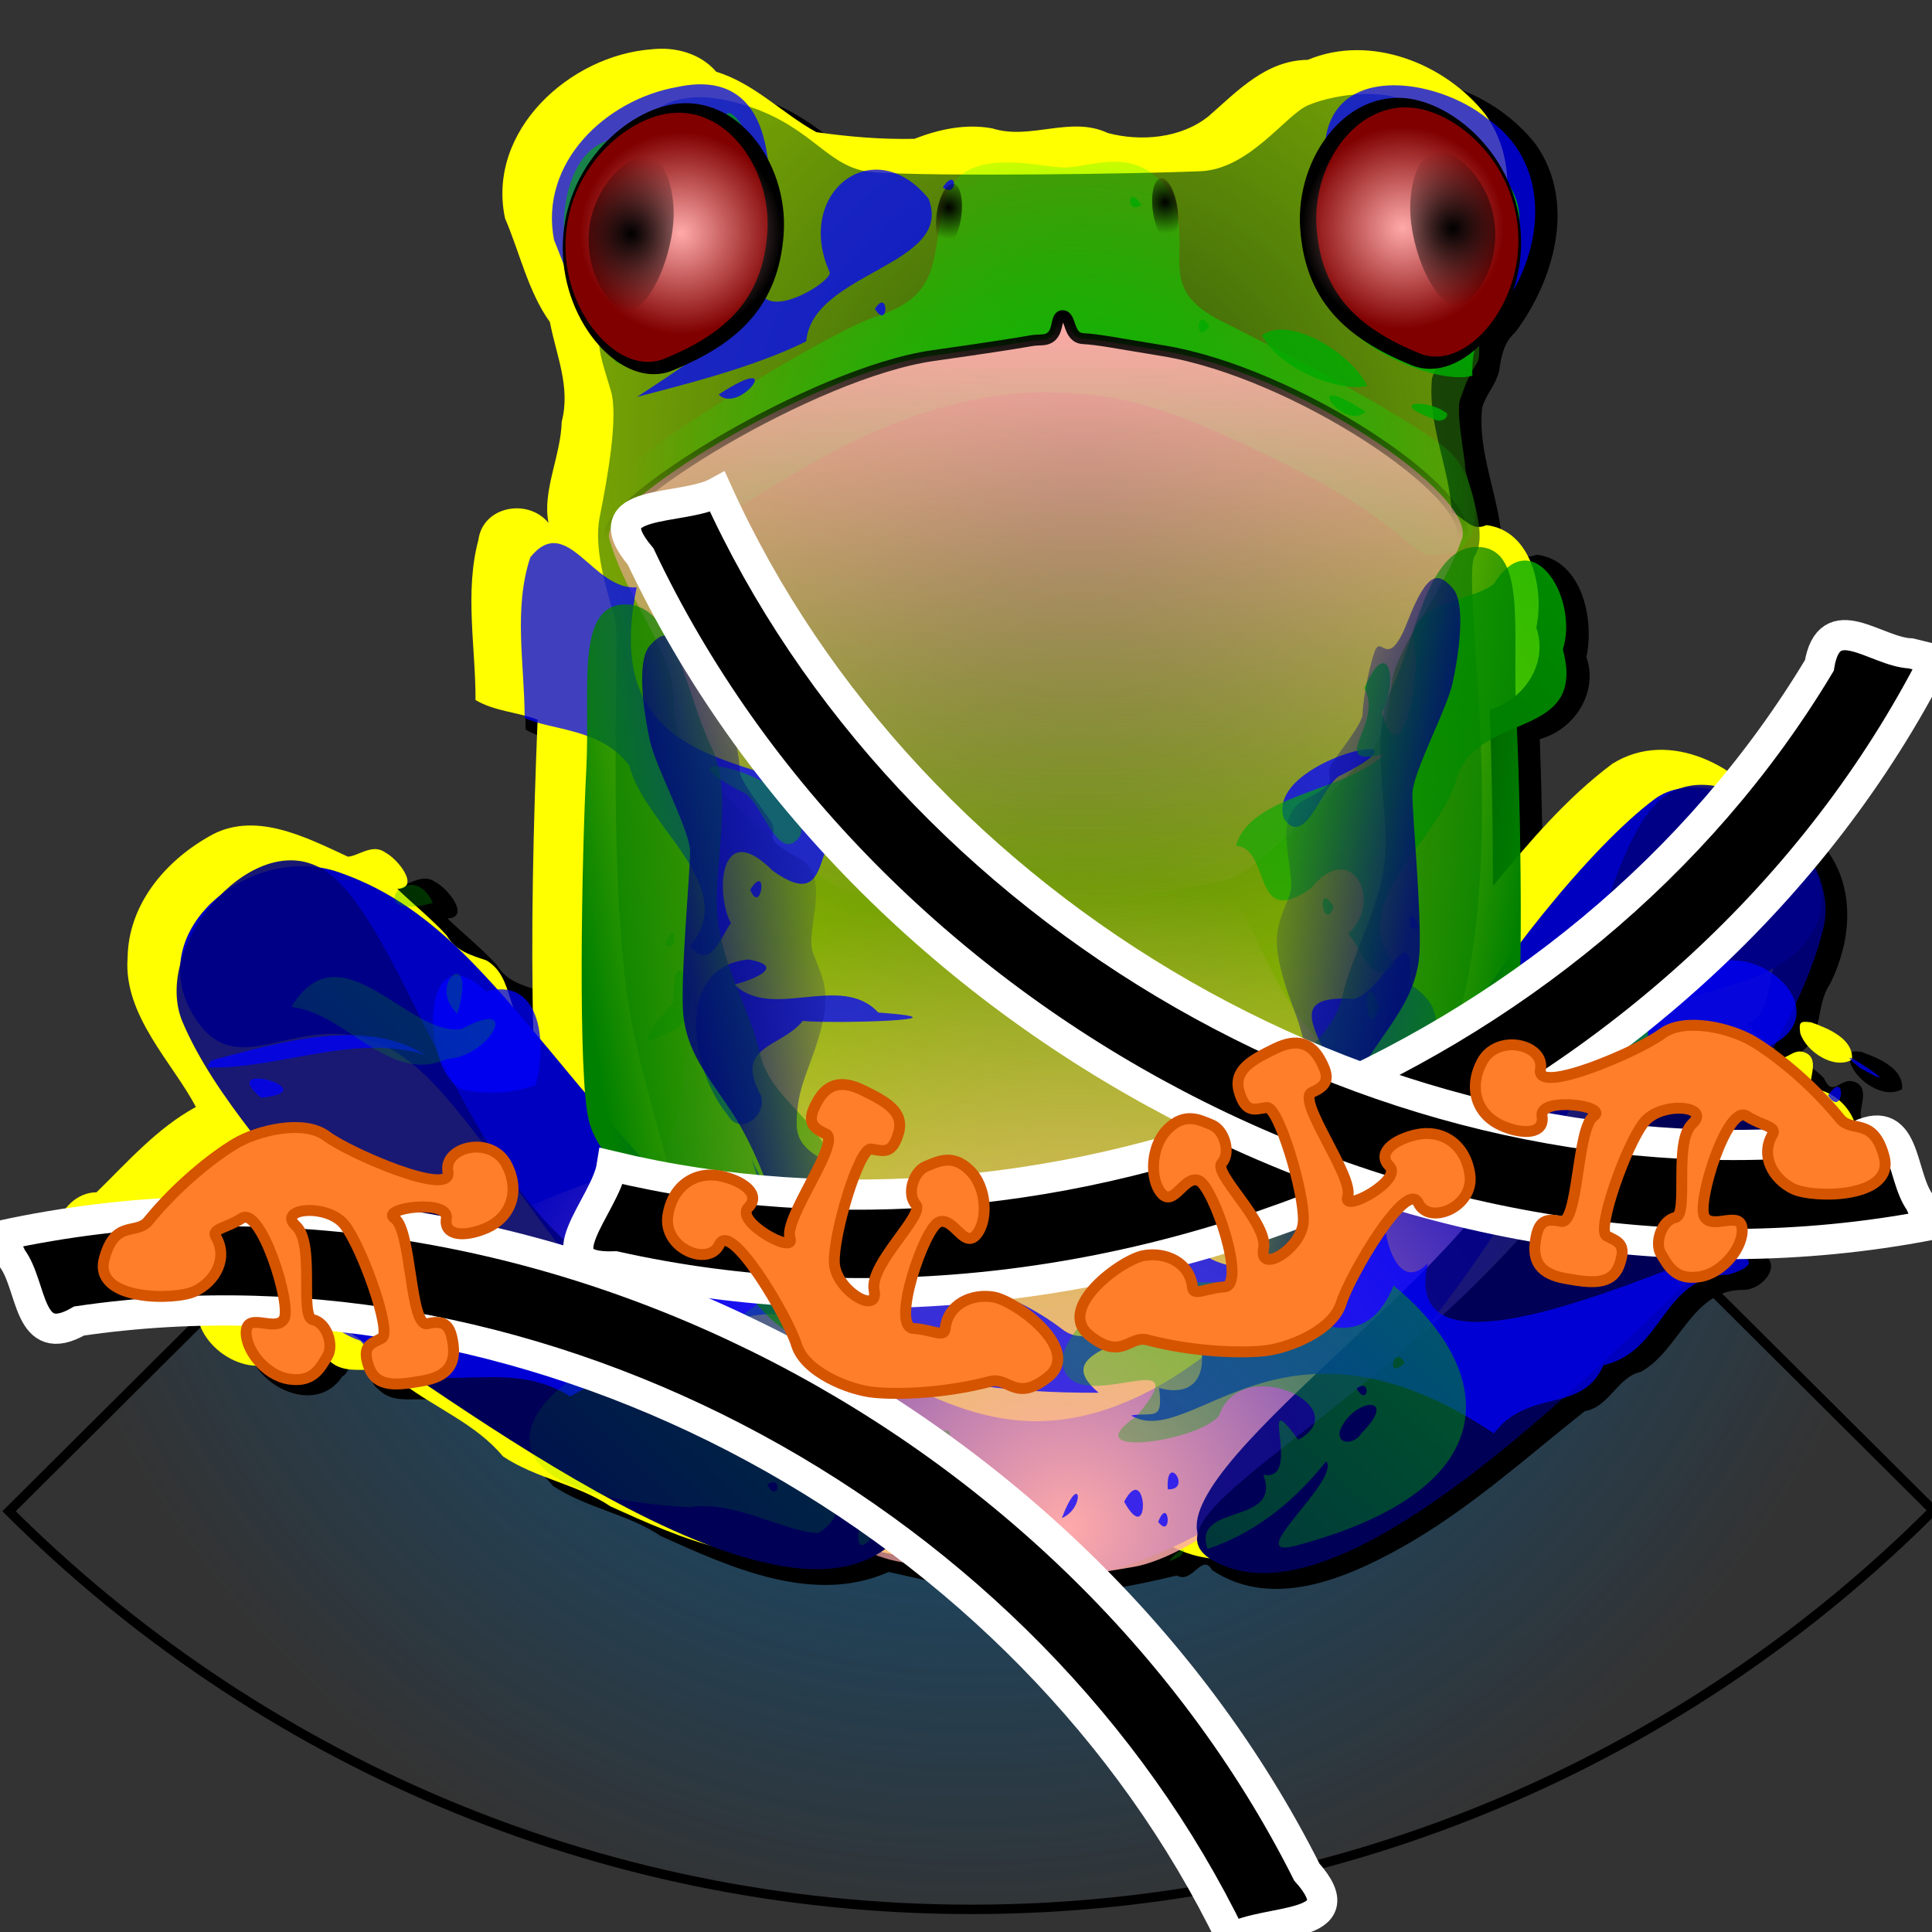<?xml version="1.0" standalone="no"?>
<!DOCTYPE svg PUBLIC "-//W3C//DTD SVG 20010904//EN" "http://www.w3.org/TR/2001/REC-SVG-20010904/DTD/svg10.dtd">
<!-- Created using Karbon14, part of koffice: http://www.koffice.org/karbon -->
<svg xmlns="http://www.w3.org/2000/svg" xmlns:xlink="http://www.w3.org/1999/xlink" width="128px" height="128px">
  <rect width="100%" height="100%" fill="#333333" stroke="none"/>
  <defs>
    <radialGradient id="defitem0" gradientUnits="userSpaceOnUse" cx="64.343" cy="65.394" fx="64.343" fy="65.394" r="63.847" >
      <stop stop-color="#005b99" offset="0" stop-opacity="1" />
      <stop stop-color="#005b99" offset="1" stop-opacity="0" />
    </radialGradient>
    <radialGradient id="defitem1" gradientUnits="userSpaceOnUse" cx="71.701" cy="29.845" fx="71.701" fy="29.845" r="82.099" >
      <stop stop-color="#2f540d" offset="0" stop-opacity="1" />
      <stop stop-color="#008000" offset="1" stop-opacity="0" />
    </radialGradient>
    <radialGradient id="defitem2" gradientUnits="userSpaceOnUse" cx="71.02" cy="33.521" fx="71.02" fy="33.521" r="29.29" >
      <stop stop-color="#00c800" offset="0" stop-opacity="1" />
      <stop stop-color="#00ff00" offset="1" stop-opacity="0" />
    </radialGradient>
    <linearGradient id="defitem3" gradientUnits="userSpaceOnUse" x1="68.624" y1="20.914" x2="68.624" y2="60.101" >
      <stop stop-color="#ffaaaa" offset="0" stop-opacity="1" />
      <stop stop-color="#ffaaaa" offset="1" stop-opacity="0" />
    </linearGradient>
    <linearGradient id="defitem4" gradientUnits="userSpaceOnUse" x1="68.624" y1="20.914" x2="68.624" y2="35.716" >
      <stop stop-color="#000000" offset="0" stop-opacity="1" />
      <stop stop-color="#000000" offset="1" stop-opacity="0" />
    </linearGradient>
    <radialGradient id="defitem5" gradientUnits="userSpaceOnUse" cx="70.772" cy="101.166" fx="70.772" fy="101.166" r="43.008" >
      <stop stop-color="#ffaaaa" offset="0" stop-opacity="1" />
      <stop stop-color="#ffaaaa" offset="1" stop-opacity="0" />
    </radialGradient>
    <linearGradient id="defitem6" gradientUnits="userSpaceOnUse" x1="107.277" y1="9.381" x2="19.304" y2="101.511" >
      <stop stop-color="#00aa00" offset="0" stop-opacity="1" />
      <stop stop-color="#00aa00" offset="1" stop-opacity="0" />
    </linearGradient>
    <linearGradient id="defitem7" gradientUnits="userSpaceOnUse" x1="38.537" y1="64.312" x2="61.236" y2="60.547" >
      <stop stop-color="#008000" offset="0" stop-opacity="1" />
      <stop stop-color="#008000" offset="1" stop-opacity="0" />
    </linearGradient>
    <linearGradient id="defitem8" gradientUnits="userSpaceOnUse" x1="45.683" y1="64.746" x2="56.664" y2="62.549" >
      <stop stop-color="#000080" offset="0" stop-opacity="0.824" />
      <stop stop-color="#000080" offset="1" stop-opacity="0" />
    </linearGradient>
    <linearGradient id="defitem9" gradientUnits="userSpaceOnUse" x1="100.756" y1="60.505" x2="78.057" y2="56.739" >
      <stop stop-color="#008000" offset="0" stop-opacity="1" />
      <stop stop-color="#008000" offset="1" stop-opacity="0" />
    </linearGradient>
    <linearGradient id="defitem10" gradientUnits="userSpaceOnUse" x1="93.61" y1="60.938" x2="82.629" y2="58.742" >
      <stop stop-color="#000080" offset="0" stop-opacity="0.824" />
      <stop stop-color="#000080" offset="1" stop-opacity="0" />
    </linearGradient>
    <radialGradient id="defitem11" gradientUnits="userSpaceOnUse" cx="62.872" cy="13.755" fx="62.872" fy="13.755" r="2.084" >
      <stop stop-color="#000000" offset="0" stop-opacity="1" />
      <stop stop-color="#000000" offset="1" stop-opacity="0" />
    </radialGradient>
    <radialGradient id="defitem12" gradientUnits="userSpaceOnUse" cx="45.122" cy="15.441" fx="45.122" fy="15.441" r="6.698" >
      <stop stop-color="#ffaaaa" offset="0" stop-opacity="1" />
      <stop stop-color="#ffaaaa" offset="1" stop-opacity="0" />
    </radialGradient>
    <radialGradient id="defitem13" gradientUnits="userSpaceOnUse" cx="41.812" cy="15.482" fx="41.812" fy="15.482" r="5.192" >
      <stop stop-color="#000000" offset="0" stop-opacity="1" />
      <stop stop-color="#000000" offset="1" stop-opacity="0" />
    </radialGradient>
    <radialGradient id="defitem14" gradientUnits="userSpaceOnUse" cx="77.195" cy="13.4" fx="77.195" fy="13.4" r="2.084" >
      <stop stop-color="#000000" offset="0" stop-opacity="1" />
      <stop stop-color="#000000" offset="1" stop-opacity="0" />
    </radialGradient>
    <radialGradient id="defitem15" gradientUnits="userSpaceOnUse" cx="92.94" cy="15.086" fx="92.94" fy="15.086" r="6.698" >
      <stop stop-color="#ffaaaa" offset="0" stop-opacity="1" />
      <stop stop-color="#ffaaaa" offset="1" stop-opacity="0" />
    </radialGradient>
    <radialGradient id="defitem16" gradientUnits="userSpaceOnUse" cx="96.25" cy="15.127" fx="96.25" fy="15.127" r="5.192" >
      <stop stop-color="#000000" offset="0" stop-opacity="1" />
      <stop stop-color="#000000" offset="1" stop-opacity="0" />
    </radialGradient>
  </defs>
  <g id="Layer">
    <g id="layer1">
      <path id="path1691" fill="url(#defitem0)" stroke="#000000" stroke-width="0.625" d="M0.6 100.123C16.94 116.418 39.491 126.5 64.349 126.5C89.238 126.5 111.777 116.394 128.085 100.064L109.244 81.314C97.741 92.814 81.854 99.93 64.323 99.93C46.816 99.93 30.952 92.831 19.456 81.357L0.6 100.123Z"  />
      <path id="path4142" fill="#000000" d="M46.522 5.22C41.076 5.607 35.542 10.622 36.778 16.422C37.765 18.718 38.3 21.263 39.751 23.295C40.165 25.488 41.137 27.601 40.531 29.897C40.485 32.12 39.226 34.499 39.661 36.601C38.3 34.943 35.311 35.485 35.014 37.72C34.091 41.188 34.832 44.803 34.822 48.335C36.079 49.082 37.626 49.136 38.937 49.635C38.653 56.583 38.48 63.686 38.654 70.548C36.755 69.365 37.458 66.712 35.546 65.585C34.486 65.227 33.528 64.968 32.909 63.924C31.924 62.844 30.591 61.765 29.645 60.849C31.202 60.786 29.671 58.846 28.831 58.43C27.994 57.813 27.011 58.698 26.367 58.712C23.562 57.415 20.112 55.604 17.12 57.401C14.212 59.059 11.817 61.924 11.773 65.416C11.478 69.24 14.808 72.422 16.294 75.296C13.711 76.701 11.723 78.99 9.715 80.948C7.079 80.966 5.666 85.277 8.37 86.352C10.91 87.452 15.185 87.338 16.034 84.113C16.114 83.058 16.973 84.999 17.526 85.153C18.287 85.575 19.4 86.562 18.793 87.324C17.509 86.764 15.864 87.731 16.419 89.223C16.898 91.877 20.946 93.831 22.681 91.19C23.512 90.777 22.959 88.823 23.981 89.686C24.666 90.086 24.264 91.494 25.055 92.026C26.457 93.516 28.8 91.822 30.041 93.643C32.238 95.277 34.884 96.328 36.642 98.447C38.862 99.924 41.561 100.285 43.787 101.771C48.369 103.837 53.903 106.366 58.878 104.145C61.862 104.823 64.926 105.526 67.978 105.773C67.853 107.14 69.801 107.791 70.205 106.349C70.53 105.063 72.449 105.847 73.438 105.298C74.947 105.076 76.566 104.716 77.971 104.382C79.004 104.977 79.637 102.832 80.311 104.032C84.513 106.805 89.689 104.362 93.537 102.132C97.665 99.694 101.291 96.432 104.989 93.496C106.674 93.188 107.124 91.242 108.719 90.885C111.3 89.457 112.123 85.367 115.547 85.459C116.766 85.436 118.192 83.776 116.689 83.005C116.895 81.623 118.586 80.695 119.515 79.863C121.734 80.386 125.298 80.538 126.309 78.02C126.725 76.112 125.2 74.211 123.325 74.075C123.041 73.538 124.058 71.962 122.726 71.633C121.862 71.468 121.418 72.727 120.838 71.43C120.341 70.876 119.392 70.349 119.074 69.847C120.876 68.888 120.226 66.666 121.233 65.212C122.667 62.358 122.972 58.807 120.928 56.18C118.749 52.768 113.953 50.167 110.132 52.563C107.094 54.839 104.616 57.754 102.231 60.668C102.237 56.767 102.153 52.866 102.016 48.968C104.33 48.328 105.914 45.858 105.102 43.53C105.647 41.021 104.814 37.103 101.79 36.748C100.816 37.213 100.292 36.222 99.506 35.889C99.329 32.871 97.878 30.06 98.195 27.003C98.541 25.941 99.031 25.637 99.314 24.607C99.469 23.605 99.598 22.727 100.399 22.007C102.993 18.535 104.46 13.35 101.722 9.527C99.04 6.138 94.091 4.192 89.965 5.92C87.206 5.947 85.332 7.96 83.409 9.64C81.583 11.133 78.875 11.347 76.716 10.77C74.245 9.603 71.596 11.262 69.075 10.465C67.294 10.128 65.495 10.531 63.897 11.154C61.712 11.202 59.513 11.012 57.409 10.714C55.153 9.48 53.288 7.474 50.773 6.712C49.734 5.504 48.089 5.048 46.522 5.22ZM122.59 70.412C122.98 71.625 124.817 72.847 126.015 72.165C126.144 70.773 124.402 70.075 123.313 69.689C122.57 69.591 122.492 69.668 122.59 70.412Z"  fill-rule="evenodd" />
      <path id="path4292" fill="#ffff00" d="M43.204 3.263C37.758 3.651 32.224 8.666 33.46 14.466C34.447 16.762 34.982 19.307 36.433 21.339C36.847 23.531 37.819 25.644 37.213 27.941C37.167 30.164 35.908 32.543 36.342 34.645C34.982 32.986 31.993 33.529 31.696 35.764C30.772 39.232 31.513 42.847 31.504 46.379C32.761 47.126 34.308 47.18 35.619 47.678C35.335 54.627 35.162 61.73 35.336 68.592C33.437 67.409 34.139 64.756 32.228 63.629C31.168 63.271 30.21 63.012 29.59 61.968C28.606 60.888 27.272 59.808 26.327 58.892C27.884 58.829 26.352 56.889 25.513 56.473C24.675 55.857 23.693 56.742 23.048 56.756C20.244 55.459 16.794 53.648 13.801 55.445C10.894 57.103 8.499 59.968 8.454 63.459C8.16 67.284 11.489 70.466 12.976 73.34C10.393 74.745 8.405 77.034 6.397 78.992C3.76 79.01 2.348 83.32 5.052 84.395C7.592 85.496 11.867 85.382 12.716 82.157C12.796 81.102 13.654 83.043 14.208 83.197C14.969 83.619 16.082 84.606 15.474 85.368C14.191 84.808 12.546 85.775 13.101 87.267C13.58 89.921 17.628 91.875 19.363 89.234C20.194 88.821 19.641 86.867 20.663 87.73C21.348 88.13 20.946 89.538 21.737 90.07C23.139 91.56 25.482 89.866 26.722 91.687C28.919 93.321 31.565 94.372 33.324 96.491C35.544 97.967 38.243 98.329 40.468 99.814C45.051 101.881 50.585 104.41 55.56 102.189C58.544 102.867 61.607 103.57 64.66 103.816C64.535 105.184 66.483 105.835 66.887 104.393C67.212 103.107 69.131 103.891 70.12 103.341C71.629 103.12 73.248 102.76 74.653 102.426C75.686 103.021 76.319 100.876 76.993 102.075C81.195 104.849 86.37 102.406 90.219 100.176C94.347 97.738 97.972 94.476 101.671 91.54C103.356 91.232 103.806 89.285 105.401 88.928C107.982 87.501 108.805 83.411 112.229 83.502C113.448 83.479 114.873 81.819 113.371 81.049C113.577 79.666 115.268 78.739 116.197 77.906C118.416 78.43 121.979 78.582 122.991 76.064C123.407 74.156 121.882 72.254 120.007 72.119C119.723 71.582 120.74 70.006 119.407 69.677C118.544 69.511 118.1 70.771 117.52 69.473C117.023 68.92 116.074 68.393 115.756 67.891C117.558 66.932 116.908 64.71 117.915 63.256C119.349 60.402 119.654 56.851 117.61 54.224C115.43 50.812 110.634 48.211 106.814 50.606C103.775 52.883 101.298 55.798 98.912 58.712C98.919 54.811 98.835 50.91 98.698 47.011C101.012 46.372 102.596 43.901 101.784 41.574C102.329 39.065 101.496 35.147 98.472 34.791C97.498 35.257 96.974 34.266 96.188 33.932C96.011 30.915 94.56 28.103 94.877 25.047C95.223 23.984 95.713 23.681 95.996 22.65C96.151 21.649 96.28 20.771 97.081 20.05C99.674 16.579 101.142 11.394 98.404 7.57C95.722 4.182 90.773 2.236 86.647 3.964C83.888 3.991 82.014 6.004 80.091 7.683C78.265 9.176 75.557 9.39 73.398 8.814C70.927 7.647 68.277 9.306 65.757 8.509C63.976 8.172 62.177 8.575 60.579 9.198C58.394 9.246 56.195 9.056 54.09 8.757C51.835 7.523 49.97 5.517 47.455 4.756C46.416 3.547 44.77 3.091 43.204 3.263ZM119.272 68.456C119.662 69.669 121.498 70.891 122.697 70.208C122.826 68.817 121.084 68.119 119.995 67.733C119.251 67.635 119.174 67.712 119.272 68.456Z"  fill-rule="evenodd" />
      <path id="path3808" fill="url(#defitem1)" d="M42.562 8.099C43.617 6.882 45.554 5.644 49.772 7.105C53.99 8.565 54.889 11.193 57.863 11.412C61.898 11.71 75.541 11.522 79.549 11.343C82.803 11.198 85.182 7.59 86.687 6.963C88.634 6.152 92.097 5.815 93.501 6.963C95.285 8.423 98.692 22.699 97.881 23.997C97.07 25.295 97.07 25.619 96.745 26.43C96.421 27.241 97.07 30.324 97.07 30.973C97.07 31.622 98.692 35.353 97.719 36.813C96.745 38.273 99.902 55.184 96.745 66.987C95.921 70.067 89.458 82.316 88.796 83.534C81.105 97.694 55.946 99.551 45.882 82.972C45.882 82.972 42.822 72.39 42.013 68.584C40.059 59.39 41.102 42.653 40.778 41.193C40.453 39.733 39.252 36.65 39.738 34.217C40.225 31.784 40.986 27.609 40.474 25.899C39.962 24.188 39.69 23.42 39.69 22.609C39.69 21.798 41.508 9.315 42.562 8.099Z"  fill-rule="evenodd" />
      <path id="path3816" fill="url(#defitem2)" d="M40.74 31.693C41.842 30.142 54.32 22.292 57.902 21.02C62.821 19.486 61.487 16.762 62.778 12.787C64.107 9.657 68.803 11.078 70.508 11.097C72.212 11.116 75.072 9.621 77.252 12.403C79.502 16.343 76.242 18.718 80.602 21.113C83.855 22.73 94.771 28.298 96.376 30.278C97.944 32.211 98.939 36.923 94.795 36.79C93.577 36.751 92.448 34.345 85.444 30.89C78.326 27.379 74.997 26.09 69.68 25.992C64.364 25.895 58.89 27.758 53.582 30.8C45.553 35.445 44.14 37.21 42.203 37.162C38.177 37.063 39.551 33.364 40.74 31.693Z"  fill-rule="evenodd" />
      <path id="path3820" fill="url(#defitem3)" stroke="url(#defitem4)" stroke-width="0.723" d="M40.354 35.658C39.72 33.413 53.896 24.68 61.829 23.558C69.762 22.436 67.749 22.584 69.041 22.517C70.326 22.449 69.809 20.904 70.403 20.914C70.997 20.924 70.727 22.377 71.765 22.436C72.811 22.497 73.85 22.713 77.054 23.238C85.868 24.68 97.93 32.816 96.846 35.738C95.508 39.347 93.642 41.326 92.522 44.073C91.812 45.815 92.381 48.37 90.356 50.322C88.33 52.274 83.2 57.913 81.264 58.31C72.603 60.086 65.099 60.829 56.529 59.191C54.427 58.789 47.388 52.323 45.803 50.242C44.217 48.161 44.956 46.238 44.288 44.313C43.344 41.598 41.261 38.872 40.354 35.658Z"  fill-rule="evenodd" />
      <path id="path3822" fill="#0000c1" d="M28.655 71.717C36.125 79.49 48.816 104.594 68.079 104.731C87.344 104.869 102.283 76.794 105.581 70.595C108.777 64.588 117.28 66.749 120.165 61.621C122.981 56.614 113.766 49.834 109.587 52.967C105.409 56.099 99.045 64 95.164 70.756C91.282 77.511 80.689 94.513 68.24 94.154C55.79 93.794 40.783 74.795 36.187 69.313C31.591 63.831 28.014 59.697 22.404 57.774C16.744 55.834 9.403 61.535 12.789 67.23C16.314 73.16 21.343 64.109 28.655 71.717Z"  fill-rule="evenodd" />
      <path id="path3904" fill="url(#defitem5)" stroke-width="3" d="M33.53 80.625C32.896 82.871 51.864 102.384 59.797 103.506C67.73 104.628 65.717 104.48 67.008 104.548C68.293 104.615 67.777 106.16 68.371 106.15C68.965 106.141 68.694 104.688 69.733 104.628C70.779 104.567 71.817 104.351 75.022 103.826C83.836 102.384 104.283 79.075 103.199 76.153C96.3 67.706 93.636 71.306 89.122 69.954C84.608 68.602 81.966 57.173 80.03 56.775C71.37 54.999 64.664 55.055 56.094 56.693C53.992 57.095 46.107 61.13 45.367 70.034C44.628 78.938 43.739 75.766 33.53 80.625Z"  fill-rule="evenodd" />
      <path id="path3824" fill="#000080" fill-opacity="0.899" d="M80.986 103.126C90.682 106.679 109.34 84.324 112.638 78.125C115.835 72.118 119.53 66.746 120.812 61.458C122.057 56.32 114.413 49.671 110.234 52.804C106.056 55.936 104.909 69.56 99.337 78.285C93.692 87.124 73.322 100.317 80.986 103.126Z"  fill-rule="evenodd" />
      <path id="path3826" fill="#000056" d="M81.323 103.823C91.019 107.375 109.737 86.35 117.302 79.783C124.959 73.137 115.14 65.165 102.238 80.264C89.403 95.285 73.659 101.014 81.323 103.823Z"  fill-rule="evenodd" />
      <path id="path4004" fill="#000080" fill-opacity="0.899" d="M58.203 102.309C49.219 107.4 27.155 88.398 22.888 82.823C18.752 77.419 14.228 72.725 12.098 67.717C10.029 62.853 16.482 55.042 21.117 57.449C25.751 59.856 29.112 73.109 36.036 80.805C43.051 88.601 65.305 98.284 58.203 102.309Z"  fill-rule="evenodd" />
      <path id="path4006" fill="#000056" d="M57.985 103.051C49.001 108.142 27.096 90.463 18.558 85.222C9.917 79.918 18.3 70.446 33.498 83.231C48.617 95.95 65.087 99.026 57.985 103.051Z"  fill-rule="evenodd" />
      <path id="path4030" fill="#0000ff" fill-opacity="0.749" d="M37.774 92.516C32.979 89.459 27.834 93.505 23.881 88.83C20.582 87.777 17.333 82.41 23.079 83.472C25.403 82.876 22.266 81.671 25.763 82.787C29.415 82.709 23.589 89.98 28.832 87.572C32.277 86.887 29.071 82.448 33.311 83.636C40.353 82.785 54.078 87.825 49.743 76.71C54.224 86.508 62.638 82.081 70.459 88.128C73.889 90.584 79.202 80.639 80.179 83.38C82.104 84.456 87.708 84.6 86.301 81.11C89.507 81.26 89.61 71.808 92.332 77.321C90.845 78.872 91.925 86.446 94.595 83.695C92.941 90.847 104.421 86.547 112.648 83.283C112.368 82.436 118.481 83.23 114.546 84.444C110.08 84.576 110.26 89.537 106.24 90.446C104.777 93.726 101.311 91.915 98.975 94.964C84.945 85.594 78.972 96.152 74.935 93.78C76.395 93.534 77.091 94.229 76.79 91.958C81.566 93.25 79.481 85.566 76.731 87.068C75.332 89.273 69.462 89.46 72.79 92.273C47.663 92.37 59.859 80.326 37.774 92.516ZM93.062 90.296C92.375 88.958 91.728 91.573 93.062 90.296ZM76.732 100.829C77.442 99.018 77.701 102.069 76.732 100.829ZM70.35 100.575C71.582 97.331 71.933 99.911 70.35 100.575ZM74.479 99.493C75.988 96.62 76.278 102.769 74.479 99.493L74.479 99.493ZM77.367 98.671C77.223 96.129 79.045 98.742 77.367 98.671ZM48.2 73.858C45.741 70.9 44.621 64.027 49.612 63.568C52.744 64.137 48.506 65.32 48.64 65.207C51.118 67.679 55.693 64.391 58.186 67.081C64.804 67.567 55.141 67.843 53.192 67.638C51.664 69.482 48.613 69.243 50.402 72.567C50.866 73.916 48.994 75.3 48.2 73.858ZM111.662 73.911C111.037 70.916 104.821 74.706 106.341 70.707C106.498 66.651 102.448 70.617 105.036 66.864C106.271 64.838 109.685 69.484 111.358 65.538C114.943 60.156 123.488 67.619 116.125 69.724C114.73 71.646 111.713 71.785 111.662 73.911ZM88.469 71.967C88.401 69.432 84.287 65.808 89.688 66.182C91.701 65.706 93.596 60.201 93.455 65.229C96.393 67.15 94.912 69.326 93.243 71.637C92.726 73.364 87.26 75.251 88.469 71.967ZM17.3 72.73C14.186 70.116 21.822 72.259 17.3 72.73ZM103.643 72.56C101.819 69.413 106.053 73.044 103.643 72.56ZM121.117 72.581C122.368 70.685 122.147 74.184 121.117 72.581ZM30.555 72.164C27.801 70.693 27.897 61.57 32.211 65.692C35.744 64.701 36.302 68.939 35.478 71.887C33.967 72.46 32.127 72.514 30.555 72.164ZM123.231 70.755C120.452 68.451 127.237 72.988 123.231 70.755ZM13.998 70.258C18.31 69.109 24.14 67.35 28.154 69.876C23.337 68.459 18.679 70.805 13.84 70.725L13.773 70.579L13.998 70.258L13.998 70.258ZM77.013 67.147C78.938 66.815 77.321 67.763 77.013 67.147ZM107.773 66.025C106.165 60.447 110.086 65.238 107.773 66.025ZM45.709 62.705C49.082 58.688 42.715 54.757 41.689 50.728C39.864 48.217 36.4 48.388 34.76 47.557C34.755 44.018 34.001 40.343 35.135 36.923C37.57 33.903 39.272 39.144 42.181 38.911C39.272 53.019 53.64 49.199 56.854 54.914C53.391 54.034 55.696 60.906 51.196 57.691C47.634 54.113 47.39 59.249 48.424 61.156C47.783 62.014 47.101 64.34 45.709 62.705ZM93.469 61.439C93.032 59.448 94.77 62.108 93.469 61.439ZM49.702 58.948C50.911 57.021 50.454 60.744 49.702 58.948ZM109.393 58.68C111.879 55.212 113.379 60.531 109.393 58.68ZM85.065 54.234C83.717 50.27 95.94 47.782 88.854 51.355C87.697 51.744 86.487 56.351 85.065 54.234ZM42.194 26.301C43.676 25.34 50.613 20.821 45.258 23.383C40.199 26.648 38.172 19.457 36.706 15.894C35.715 10.795 40.128 6.601 44.858 5.766C52.045 4.209 51.318 13.126 50.448 17.658C49.282 22.277 55.223 18.717 54.964 18.032C52.605 12.755 57.897 8.682 61.518 13.161C63.272 17.606 53.816 17.995 53.416 22.614C49.997 24.327 45.185 25.517 42.194 26.301ZM47.284 14.05C46.397 10.02 43.714 15.97 47.284 14.05ZM47.614 26.136C52.233 23.12 48.991 27.53 47.614 26.136ZM94.478 22.439C89.334 20.627 88.486 14.83 87.754 10.17C87.748 3.974 95.227 5.109 98.575 7.889C104.032 11.639 101.674 19.952 96.758 22.972C95.962 23.241 95.161 22.796 94.478 22.439ZM95.56 14.086C96.324 8.664 91.003 15.585 95.56 14.086ZM57.961 20.468C58.895 19.007 58.895 21.93 57.961 20.468ZM62.466 12.419C63.413 10.949 63.5 13.208 62.466 12.419Z"  />
      <path id="path4032" fill="url(#defitem6)" d="M78.239 103.073C79.207 101.706 76.175 104.273 78.239 103.073ZM85.747 102.435C100.367 98.572 98.952 90.597 92.326 85.169C90.298 90.276 85.808 87.249 83.249 85.108C78.578 84.74 72.346 84.643 70.358 89.852C70.324 94.688 79.907 88.35 75.295 93.835C71.003 96.726 79.498 95.489 80.764 93.782C82.259 89.55 89.965 93.259 86.008 95.388C83.125 91.379 86.432 98.195 83.701 97.712C84.971 101.113 78.906 99.552 80.012 102.625C83.495 101.423 85.882 99.272 87.871 96.813C88.801 98.119 82.269 103.299 85.747 102.435ZM88.751 94.852C89.56 92.611 92.849 92.316 90.167 94.988C89.838 95.603 88.645 95.838 88.751 94.852ZM89.877 91.977C90.92 91.26 90.612 93.304 89.877 91.977ZM57.966 101.572C56.874 99.031 56.147 104.261 57.966 101.572ZM54.212 101.572C56.603 100.067 55.017 98.216 53.086 98.615C54.91 97.512 52.685 93.172 52.804 97.02C49.15 97.011 52.755 92.901 54.595 93.869C56.273 92.877 57.153 96.725 59.517 94.872C60.589 98.102 65.271 93.632 61.483 95.052C59.598 92.18 54.366 90.001 55.501 85.703C52.35 83.231 50.016 87.236 47.772 87.864C36.735 88.855 26.795 98.78 45.677 99.859C48.604 99.363 52.023 101.513 54.212 101.572ZM50.834 98.359C51.877 97.642 51.569 99.686 50.834 98.359ZM47.441 94.611C46.832 91.212 50.029 96.58 47.441 94.611L47.441 94.611ZM49.926 94.587C47.247 89.753 55.295 94.702 49.926 94.587ZM52.711 92.75C53.915 90.561 53.871 94.898 52.711 92.75ZM45.014 91.436C45.702 90.098 46.349 92.713 45.014 91.436ZM107.146 73.087C110.101 70.941 110.132 62.488 105.363 67.108C101.926 65.407 102.728 70.803 102.795 73.112C104.161 73.323 105.861 73.626 107.146 73.087ZM29.613 70.163C32.411 70.05 34.702 65.939 30.567 68.182C26.985 68.66 22.578 61.335 19.304 66.71C22.974 67.135 25.776 71.887 29.613 70.163ZM44.19 68.43C47.559 67.521 44.436 61.05 44.616 66.379C43.791 67.389 41.46 70.058 44.19 68.43ZM91.379 66.716C90.161 63.263 90.462 69.725 91.379 66.716ZM30.304 67.165C31.691 62.402 28.129 65.115 30.304 67.165ZM92.368 63.845C89.055 59.72 95.474 55.69 96.532 51.47C98.067 47.086 105.152 49.055 103.546 43.033C104.619 39.592 101.5 34.576 98.986 38.676C97.261 40.02 93.014 39.786 93.722 42.977C94.144 44.927 92.784 51.631 91.559 47.257C92.716 44.859 91.89 42.093 90.387 45.599C91.746 47.943 87.705 50.888 91.754 49.956C89.054 52.508 82.88 52.607 81.885 56.029C84.274 56.233 82.88 61.681 86.881 58.831C89.546 55.507 91.708 59.74 89.312 61.867C90.177 62.623 90.845 65.672 92.368 63.845ZM44.608 62.579C45.045 60.588 43.307 63.248 44.608 62.579ZM88.375 60.088C87.166 58.161 87.623 61.884 88.375 60.088ZM28.684 59.82C27.173 56.55 23.808 61.166 28.684 59.82ZM53.012 55.374C54.36 51.41 42.137 48.922 49.223 52.495C50.38 52.884 51.59 57.491 53.012 55.374ZM95.883 27.409C94.675 26.385 91.683 26.57 95.093 27.814C95.378 27.964 95.921 27.794 95.883 27.409ZM90.463 27.276C85.844 24.26 89.086 28.67 90.463 27.276ZM90.591 25.576C89.456 23.277 85.322 20.88 83.612 22.223C84.649 24.345 88.617 26.017 90.591 25.576ZM97.553 24.893C97.233 20.021 103.678 15.339 98.906 10.993C94.81 5.446 92.123 13.71 94.538 17.182C96.064 19.352 96.959 22.854 93.067 22.051C90.853 21.27 87.677 13.386 88.02 19.435C88.357 22.497 94.963 25.596 97.553 24.893ZM43.838 22.941C45.242 22.768 50.166 18.13 47.14 19.236C46.42 22.721 40.5 21.27 40.761 23.975C41.796 24.559 43.008 23.467 43.838 22.941ZM80.116 21.608C79.182 20.147 79.182 23.07 80.116 21.608ZM41.488 18.728C41.864 16.052 45.618 8.985 40.684 9.225C35.547 10.004 36.773 23.01 41.488 18.728ZM88.506 14.819C89.189 12.696 91.572 4.187 87.903 9.413C86.867 10.522 86.839 15.325 88.506 14.819ZM49.65 13.606C51.902 11.123 46.829 3.715 48.272 9.895C48.635 10.276 48.769 15.629 49.65 13.606ZM75.611 13.559C74.664 12.089 74.577 14.348 75.611 13.559ZM91.91 9.729C91.69 6.639 89.308 12.246 91.91 9.729Z"  />
      <path id="path4057" fill="url(#defitem7)" d="M41.55 40.045C44.744 40.152 45.566 46.306 47.098 49.415C48.63 52.523 47.297 57.142 47.513 60.46C47.73 63.778 49.706 66.911 50.358 69.814C51.009 72.717 53.987 73.869 55.4 77.382C56.791 80.843 57.12 83.646 55.101 87.207C53.218 90.527 50.728 87.085 48.693 84.711C46.663 82.345 46.486 83.579 44.703 81.35C42.922 79.121 39.764 77.035 39.029 74.314C38.255 71.446 38.555 56.359 38.842 51.009C39.129 45.664 38.043 39.928 41.55 40.045Z"  fill-rule="evenodd" />
      <path id="path4059" fill="url(#defitem8)" d="M43.052 42.774C42.14 43.793 42.659 47.246 43.052 49.05C43.445 50.855 45.719 55.013 45.719 56.425C45.719 57.837 45.101 64.427 45.249 66.938C45.406 69.605 46.907 71.308 48.387 73.528C49.956 75.882 50.809 78.447 51.525 80.275C52.24 82.102 51.235 84.834 51.996 86.08C52.757 87.327 55.134 87.649 56.075 87.179C57.017 86.708 56.546 82.315 56.546 79.647C56.546 76.666 52.78 77.137 52.78 74.469C52.78 71.959 53.68 70.843 54.349 68.35C55.028 65.822 54.636 65.066 53.879 63.172C53.251 61.603 55.291 57.994 52.78 56.739C50.143 55.42 51.735 55.399 51.054 54.385C50.373 53.371 49.014 51.718 49.014 51.09C49.014 50.463 48.686 48.326 48.23 47.011C47.774 45.696 47.381 48.438 46.033 44.971C44.685 41.504 43.964 41.755 43.052 42.774Z"  fill-rule="evenodd" />
      <path id="path4095" fill="url(#defitem9)" d="M97.743 36.238C94.549 36.344 93.727 42.499 92.195 45.607C90.663 48.716 91.996 53.334 91.779 56.652C91.563 59.97 89.587 63.103 88.935 66.007C88.284 68.91 85.306 70.061 83.893 73.574C82.502 77.035 82.173 79.838 84.192 83.399C86.075 86.72 88.565 83.278 90.6 80.904C92.629 78.537 92.807 79.772 94.589 77.542C96.371 75.313 99.529 73.228 100.264 70.507C101.038 67.639 100.738 52.552 100.451 47.201C100.164 41.857 101.25 36.121 97.743 36.238Z"  fill-rule="evenodd" />
      <path id="path4097" fill="url(#defitem10)" d="M96.241 38.967C97.153 39.986 96.634 43.438 96.241 45.243C95.848 47.048 93.574 51.205 93.574 52.618C93.574 54.03 94.192 60.619 94.044 63.13C93.887 65.798 92.386 67.501 90.906 69.72C89.337 72.074 88.484 74.64 87.768 76.467C87.053 78.295 88.058 81.026 87.297 82.273C86.537 83.519 84.159 83.842 83.218 83.371C82.276 82.9 82.747 78.507 82.747 75.84C82.747 72.858 86.513 73.329 86.513 70.662C86.513 68.151 85.613 67.035 84.944 64.542C84.265 62.014 84.657 61.258 85.414 59.364C86.042 57.795 84.002 54.187 86.513 52.931C89.15 51.613 87.558 51.592 88.239 50.578C88.92 49.564 90.278 47.91 90.278 47.283C90.278 46.655 90.607 44.518 91.063 43.203C91.519 41.888 91.912 44.631 93.26 41.163C94.608 37.696 95.329 37.948 96.241 38.967Z"  fill-rule="evenodd" />
      <path id="path3810" fill="#000000" stroke="#000000" stroke-width="0.477" d="M51.684 15.468C51.359 20.118 48.81 22.553 44.441 24.333C41.379 25.581 37.523 21.335 37.523 16.441C37.523 11.548 41.042 8.063 44.117 7.252C48.502 6.095 52.008 10.818 51.684 15.468Z"  />
      <path id="path3812" fill="#800000" stroke-width="1.245" d="M50.841 15.397C50.535 19.789 48.126 22.089 43.999 23.771C41.106 24.95 37.464 20.939 37.464 16.316C37.464 11.693 40.788 8.402 43.693 7.635C47.835 6.543 51.148 11.004 50.841 15.397Z"  />
      <path id="path3818" fill="url(#defitem11)" stroke-width="0.876" d="M63.666 14.48C63.479 15.623 62.972 16.448 62.534 16.321C62.096 16.194 61.892 15.163 62.078 14.02C62.264 12.877 62.771 12.053 63.209 12.18C63.648 12.307 63.852 13.337 63.666 14.48Z"  />
      <path id="path3936" fill="url(#defitem12)" stroke-width="1.245" d="M51.801 15.114C51.494 19.507 49.086 21.807 44.959 23.488C42.066 24.667 38.424 20.656 38.424 16.034C38.424 11.411 41.748 8.119 44.653 7.353C48.795 6.26 52.107 10.721 51.801 15.114Z"  />
      <path id="path3814" fill="url(#defitem13)" d="M42.867 10.291C41.761 10.237 39.299 12.192 39.022 15.299C38.74 18.453 40.727 20.674 41.569 20.674C42.411 20.674 43.877 18.851 44.467 15.788C45.047 12.77 43.972 10.346 42.867 10.291Z"  fill-rule="evenodd" />
      <path id="path3962" fill="#000000" stroke="#000000" stroke-width="0.477" d="M86.378 15.113C86.702 19.763 89.252 22.198 93.62 23.978C96.683 25.226 100.538 20.98 100.538 16.086C100.538 11.193 97.02 7.708 93.945 6.897C89.56 5.74 86.053 10.463 86.378 15.113Z"  />
      <path id="path3964" fill="#800000" stroke-width="1.245" d="M87.221 15.042C87.527 19.434 89.936 21.735 94.062 23.416C96.955 24.595 100.598 20.584 100.598 15.961C100.598 11.339 97.274 8.047 94.369 7.28C90.226 6.188 86.914 10.649 87.221 15.042Z"  />
      <path id="path3966" fill="url(#defitem14)" stroke-width="0.876" d="M76.401 14.125C76.588 15.268 77.095 16.093 77.533 15.966C77.971 15.839 78.175 14.808 77.989 13.665C77.803 12.522 77.296 11.698 76.858 11.825C76.419 11.952 76.215 12.982 76.401 14.125Z"  />
      <path id="path3968" fill="url(#defitem15)" stroke-width="1.245" d="M86.261 14.759C86.567 19.152 88.976 21.452 93.103 23.133C95.996 24.312 99.638 20.301 99.638 15.679C99.638 11.056 96.314 7.764 93.409 6.998C89.267 5.905 85.954 10.366 86.261 14.759Z"  />
      <path id="path3970" fill="url(#defitem16)" d="M95.195 9.936C96.3 9.882 98.762 11.837 99.04 14.945C99.322 18.098 97.335 20.319 96.493 20.319C95.65 20.319 94.184 18.496 93.595 15.433C93.015 12.415 94.089 9.991 95.195 9.936Z"  fill-rule="evenodd" />
      <path id="path6391" fill="#000000" stroke="#ffffff" stroke-width="2" d="M126.596 43.289C124.265 43.201 121.187 40.151 120.536 44.089C104.51 70.794 70.378 84.42 40.528 77.255C40.111 79.892 35.609 84.11 40.762 83.899C74.431 91.41 112.437 74.572 128.188 43.682L127.218 43.442L126.596 43.289Z"  />
      <path id="path6405" fill="#000000" stroke="#ffffff" stroke-width="2" d="M127.206 79.669C125.844 77.775 126.36 73.473 122.853 75.377C91.935 79.13 60.219 60.561 47.542 32.603C45.205 33.894 39.111 32.931 42.443 36.868C57.193 68.053 93.821 87.706 127.874 81.167L127.467 80.253L127.206 79.669Z"  />
      <path id="path6407" fill="#000000" stroke="#ffffff" stroke-width="2" d="M0.785 83.337C2.194 85.196 1.784 89.51 5.243 87.519C36.059 83.004 68.223 100.782 81.588 128.419C83.892 127.071 90.008 127.883 86.58 124.029C71.064 93.219 33.961 74.477 0.081 81.856L0.51 82.759L0.785 83.337Z"  />
      <path id="path4016" fill="#ff7e2a" stroke="#d45400" stroke-width="0.723" d="M12.922 85.543C11.586 86.185 6.15 86.19 6.911 83.385C7.628 80.744 9.035 81.861 9.827 80.889C11.768 78.507 14.127 76.649 15.583 75.776C17.038 74.903 20.12 74.136 21.632 75.271C23.145 76.405 30.004 79.366 29.676 77.632C29.36 75.962 32.55 75.211 33.56 77.148C34.517 78.982 33.791 80.681 32.227 81.358C30.796 81.978 29.385 81.904 29.573 80.722C29.781 79.413 25.139 80.046 26.142 80.719C27.281 81.482 27.144 87.965 28.321 87.697C29.483 87.432 29.857 87.806 30.023 89.089C30.188 90.362 29.661 91.188 28.047 91.475C26.432 91.762 24.963 91.997 24.451 90.588C23.918 89.121 24.61 89.029 25.3 88.652C25.989 88.275 23.998 82.631 22.818 81.141C21.687 79.713 18.323 80.039 19.611 81.221C20.9 82.403 19.82 87.26 20.732 87.439C21.644 87.62 22.145 89.12 21.684 89.866C21.223 90.613 20.759 91.61 19.157 91.368C17.545 91.124 16.186 89.33 16.318 88.14C16.449 86.956 18.277 88.271 18.809 87.399C19.359 86.497 17.295 79.884 16.013 80.716C15.014 81.364 13.988 81.407 14.296 81.926C15.144 83.358 14.258 84.901 12.922 85.543Z"  fill-rule="evenodd" />
      <path id="path4103" fill="#ff7e2a" stroke="#d45400" stroke-width="0.723" d="M65.862 85.939C67.32 86.209 71.712 89.413 69.442 91.228C67.305 92.937 66.828 91.205 65.615 91.522C62.642 92.301 59.641 92.409 57.951 92.255C56.261 92.102 53.321 90.902 52.769 89.094C52.217 87.285 48.426 80.848 47.668 82.441C46.937 83.976 43.919 82.7 44.246 80.541C44.555 78.495 46.145 77.552 47.807 77.928C49.327 78.272 50.423 79.164 49.574 80.007C48.634 80.941 52.755 83.169 52.342 82.034C51.873 80.746 55.808 75.593 54.7 75.114C53.606 74.642 53.524 74.12 54.147 72.986C54.765 71.861 55.678 71.506 57.151 72.226C58.623 72.947 59.949 73.624 59.53 75.064C59.095 76.562 58.482 76.228 57.703 76.126C56.924 76.023 55.201 81.755 55.275 83.654C55.346 85.474 58.255 87.196 57.912 85.482C57.569 83.767 61.306 80.483 60.676 79.8C60.045 79.116 60.526 77.609 61.339 77.279C62.151 76.948 63.114 76.416 64.265 77.557C65.423 78.705 65.462 80.956 64.653 81.838C63.848 82.717 63.148 80.577 62.204 80.967C61.227 81.371 58.992 87.928 60.519 88.013C61.708 88.079 62.561 88.649 62.619 88.049C62.779 86.392 64.405 85.669 65.862 85.939Z"  fill-rule="evenodd" />
      <path id="path4105" fill="#ff7e2a" stroke="#d45400" stroke-width="0.723" d="M75.764 83.189C74.307 83.459 69.915 86.663 72.184 88.478C74.321 90.187 74.799 88.455 76.011 88.772C78.984 89.551 81.985 89.659 83.675 89.505C85.365 89.352 88.306 88.152 88.858 86.344C89.409 84.535 93.201 78.098 93.959 79.691C94.689 81.226 97.707 79.95 97.381 77.791C97.071 75.745 95.482 74.802 93.82 75.178C92.299 75.522 91.203 76.414 92.052 77.257C92.993 78.191 88.871 80.419 89.284 79.284C89.753 77.996 85.818 72.843 86.927 72.364C88.021 71.892 88.102 71.37 87.479 70.236C86.862 69.111 85.948 68.756 84.476 69.476C83.003 70.197 81.678 70.874 82.096 72.314C82.531 73.812 83.145 73.478 83.924 73.376C84.702 73.273 86.425 79.005 86.351 80.904C86.28 82.724 83.372 84.446 83.715 82.732C84.058 81.017 80.32 77.734 80.951 77.05C81.581 76.366 81.101 74.859 80.288 74.529C79.475 74.198 78.512 73.666 77.362 74.807C76.203 75.955 76.165 78.206 76.974 79.088C77.779 79.967 78.478 77.827 79.422 78.217C80.399 78.621 82.634 85.178 81.108 85.263C79.919 85.329 79.066 85.899 79.007 85.299C78.847 83.642 77.222 82.919 75.764 83.189Z"  fill-rule="evenodd" />
      <path id="path4014" fill="#ff7e2a" stroke="#d45400" stroke-width="0.723" d="M118.813 78.767C120.149 79.409 125.585 79.414 124.824 76.609C124.107 73.968 122.7 75.085 121.908 74.113C119.967 71.731 117.608 69.873 116.152 69C114.697 68.127 111.615 67.36 110.103 68.495C108.59 69.629 101.731 72.59 102.059 70.856C102.375 69.186 99.185 68.435 98.175 70.371C97.218 72.206 97.944 73.905 99.508 74.582C100.939 75.202 102.35 75.128 102.162 73.946C101.954 72.637 106.596 73.27 105.593 73.943C104.454 74.706 104.591 81.189 103.414 80.921C102.252 80.656 101.878 81.03 101.712 82.313C101.547 83.586 102.074 84.411 103.688 84.698C105.303 84.986 106.772 85.221 107.284 83.812C107.817 82.345 107.124 82.253 106.435 81.876C105.746 81.499 107.737 75.855 108.917 74.365C110.048 72.937 113.412 73.263 112.124 74.445C110.835 75.627 111.915 80.483 111.003 80.663C110.091 80.844 109.59 82.344 110.051 83.09C110.512 83.837 110.976 84.834 112.578 84.592C114.19 84.348 115.549 82.554 115.417 81.364C115.285 80.18 113.458 81.495 112.926 80.623C112.376 79.721 114.44 73.108 115.722 73.94C116.721 74.588 117.747 74.631 117.439 75.15C116.591 76.582 117.477 78.125 118.813 78.767Z"  fill-rule="evenodd" />
    </g>
  </g>
</svg>
